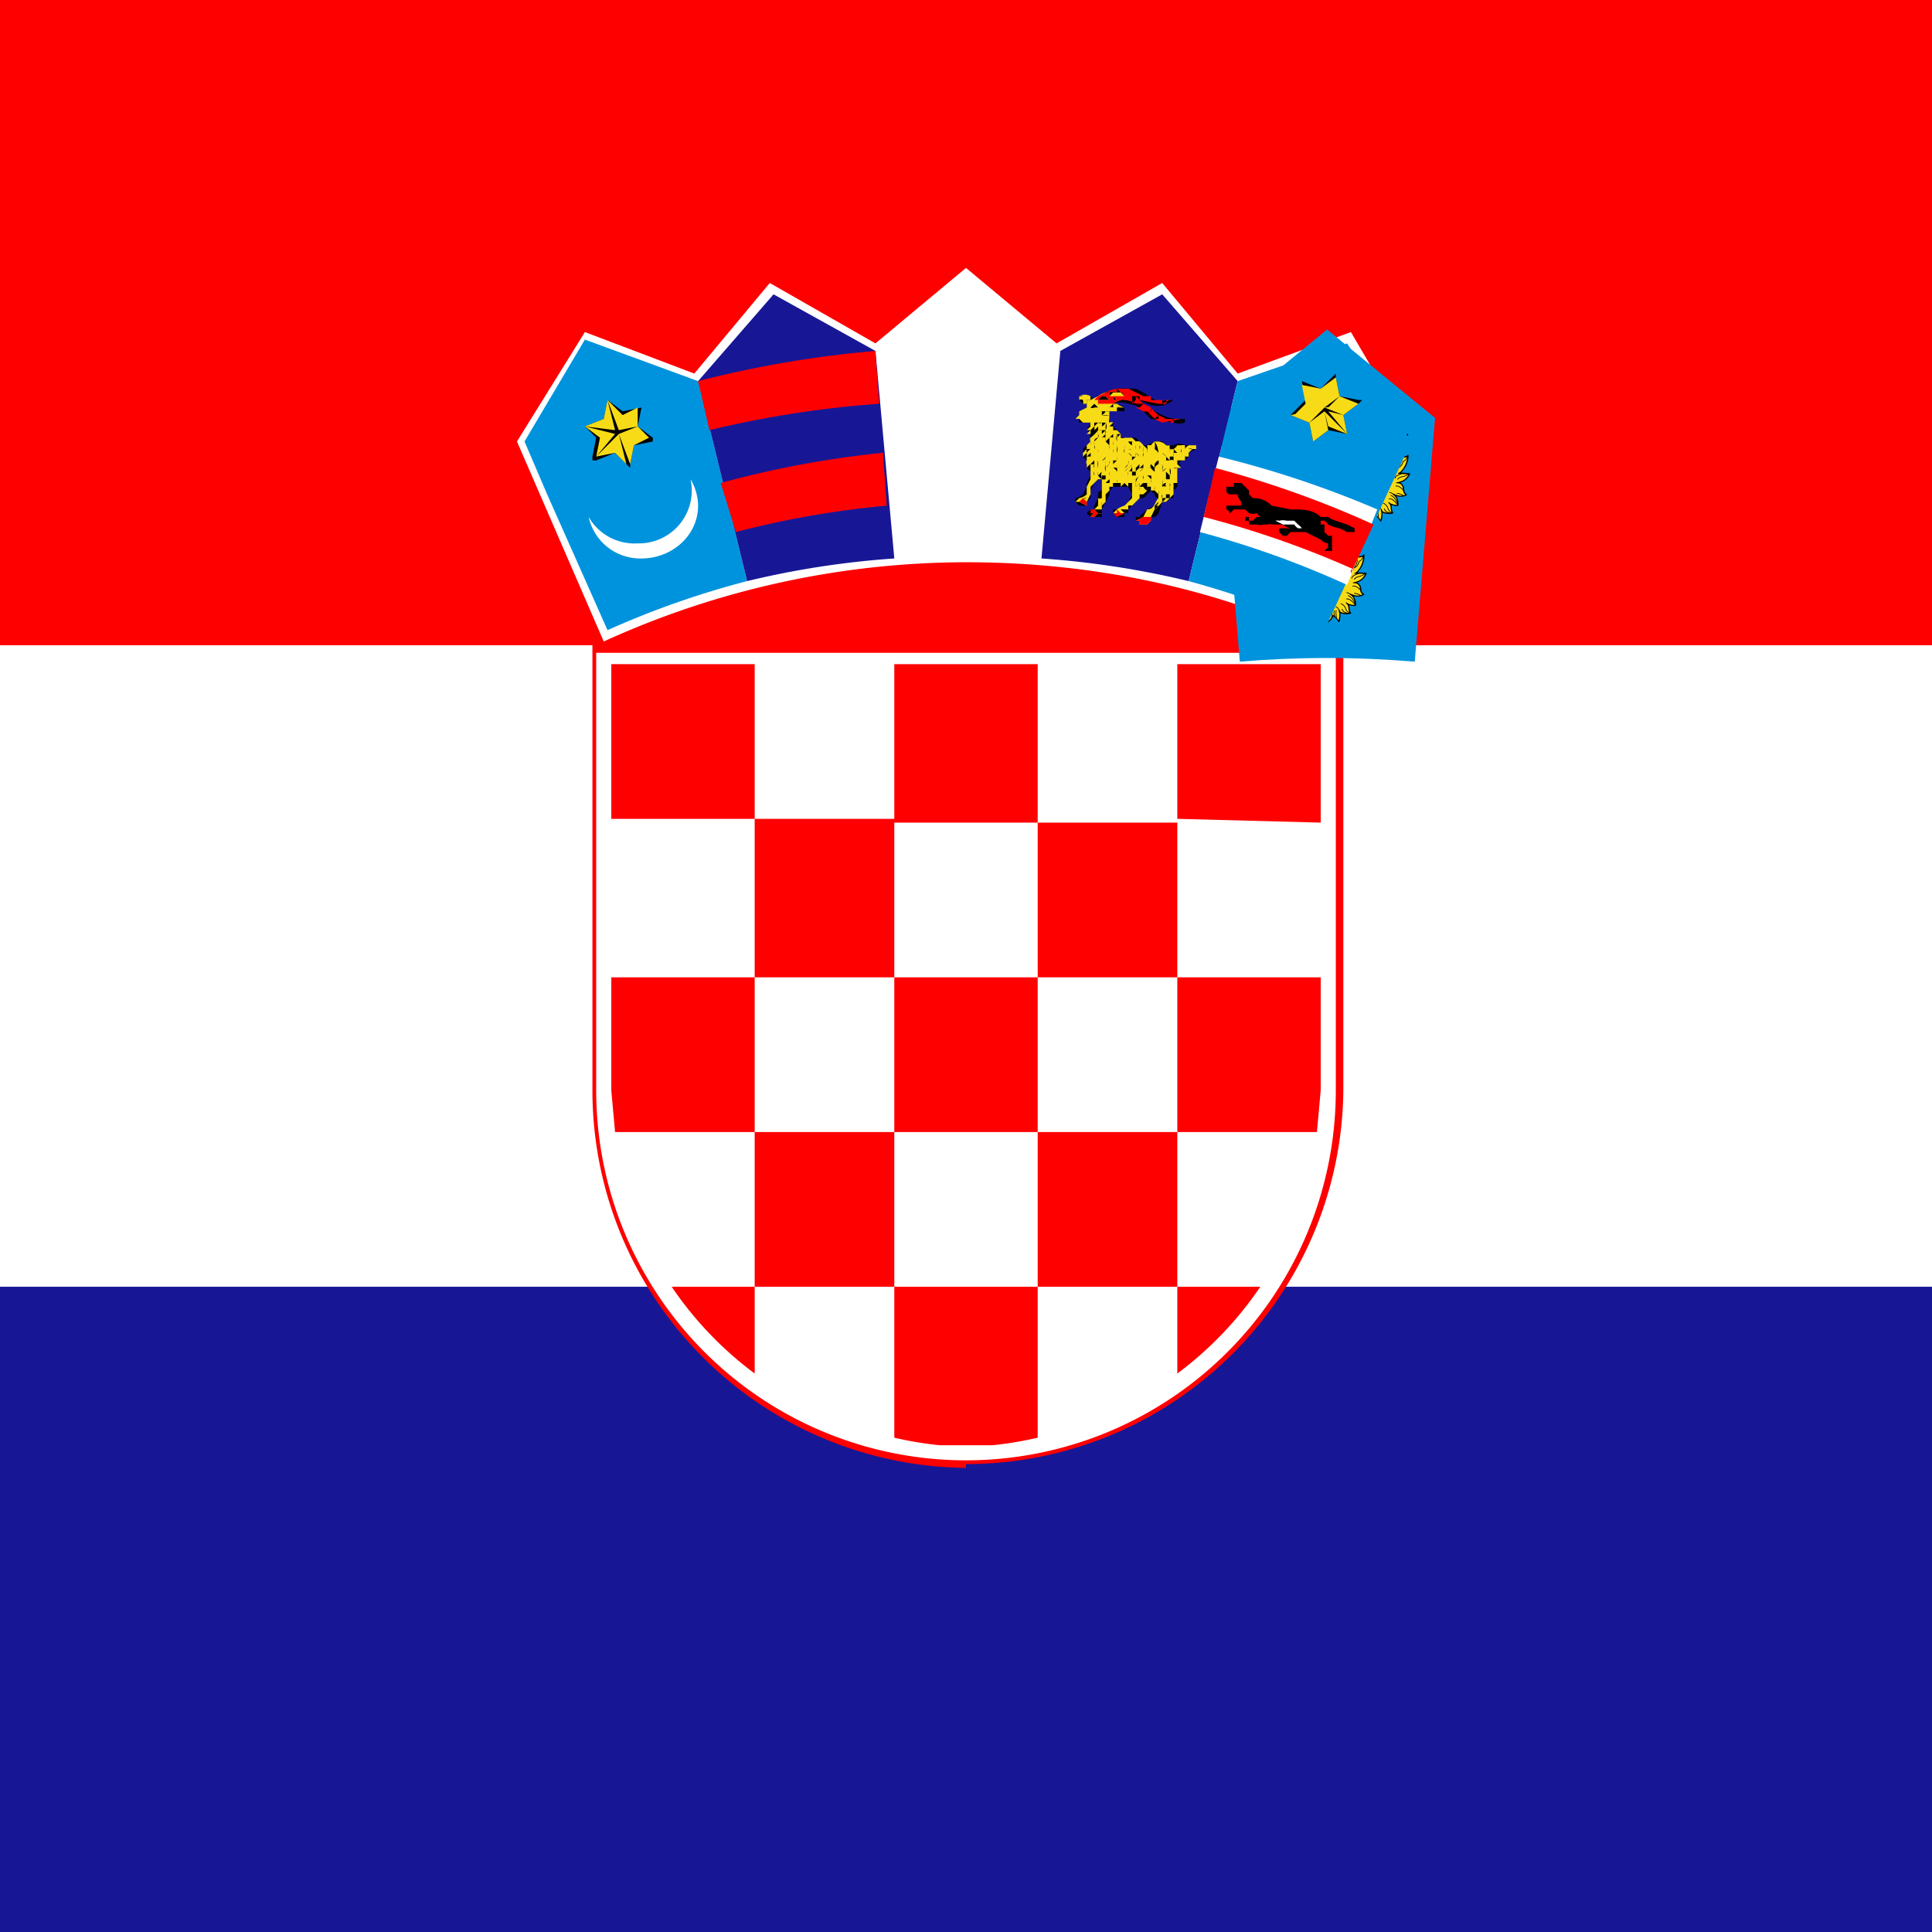 <svg xmlns="http://www.w3.org/2000/svg" xmlns:xlink="http://www.w3.org/1999/xlink" viewBox="0 0 512 512">
    <path fill="#171796" d="M0 0h512v512H0z"/>
    <path fill="#fff" d="M0 0h512v341H0z"/>
    <path fill="red" d="M0 0h512v171H0zM256 388a100 100 0 0 0 100-99V171H157v118a100 100 0 0 0 99 100z"/>
    <path fill="#fff" d="M256 387a98 98 0 0 0 98-98V173H158v116a98 98 0 0 0 98 98z"/>
    <path fill="red" d="M200 176h-38v41h38zm0 83h37v-42h-37zm-38 30l1 11h37v-41h-38v30zm113-30h-38v41h38zm0 82h37v-41h-37zm37 23a95 95 0 0 0 22-23h-22v23zm-112-23h37v-41h-37zm-22 0a95 95 0 0 0 22 23v-23h-22zm85 42a93 93 0 0 0 12-2v-40h-38v40a93 93 0 0 0 12 2h13zm86-83l1-11v-30h-38v41h37zm-74-41h37v-41h-37zm0-83h-38v42h38zm75 42v-42h-38v41z"/>
    <path fill="#fff" d="M352 169l23-52-17-29-30 11-20-24-28 16-24-20-24 20-28-16-20 24-29-11-18 29 23 53a232 232 0 0 1 96-21c34 0 67 7 96 21z"/>
    <path fill="#0093dd" d="M185 101l-30-11-16 27 6 14 16 36a234 234 0 0 1 37-13l-13-53z"/>
    <path fill="#fff" d="M183 127a14 14 0 0 1 2 7c0 8-7 14-15 14a14 14 0 0 1-14-11 14 14 0 0 0 13 7 14 14 0 0 0 14-17z"/>
    <path d="M170 108l-1 5 4 3v1l-5 1-1 5v1l-1-1-3-3-5 2h-1v-1l1-5-3-3h-1 1l5-2 1-5 4 3 5-1z"/>
    <path fill="#f7db17" d="M164 115l4 3 4-2zm0 0l8 1-3-3zm-9-2l8 1-3-3zm8 2l-8-2 4 3zm1-1l5-6-4 2zm-6 7l5-6-4 1zm6-6l-6 6 5-1zm5-7l-5 6 5-1zm-6 6l-2-8-1 5zm3 9l-2-8-1 5zm-2-8l3 8 1-5zm-3-9l3 8 1-4z"/>
    <path fill="#171796" d="M232 93l-27-15-20 23 13 53a234 234 0 0 1 39-6l-5-55z"/>
    <path fill="red" d="M195 141a248 248 0 0 1 40-7l-1-14a262 262 0 0 0-43 8l4 13zm-7-27a275 275 0 0 1 45-7l-1-14a289 289 0 0 0-47 8l3 13z"/>
    <g transform="translate(-256) scale(.003)">
        <path fill="#0093dd" d="M212105 36890l-23 13-9517-7794-9497 7778 1788 21560c2543-210 5113-322 7709-322 2608 0 5190 113 7744 325l1795-21560z"/>
        <g id="a">
            <path d="M202545 46585c-18-2-44 10-69 45-186 250-359 469-545 720-195 61-242 180-167 348-261-26-291 193-302 432-250-379-522-482-814-307-11-230-187-338-439-392a829 829 0 0 1-436-145c-60-42-110-64-170-106-126-88-226-5-172 74l802 1302c-14 80 6 151 88 204l140 397-32 113c-221-105-443-118-664-133-170-8-287-50-361-137-54-63-91-26-92 82-3 534 162 1014 599 1492-231 4-462 11-694 21-79 6-95 39-73 104 126 304 339 579 822 766a654 654 0 0 0-357 520c-9 224-75 382-212 455-60 32-81 65-24 106 253 185 565 193 895 112a1398 1398 0 0 0-198 850c208 56 412 15 614-52-29 61-44 175-52 309-7 115-41 229-104 343-32 33-65 84 4 102 336 91 648 52 915-47 0 243 2 487 76 727 18 58 70 102 125 26 155-214 322-396 527-517 31 90 75 168 156 215 96 55 147 170 153 343 0 30-2 60 35 90 149 7 514-380 589-597 206 121 284 246 439 461 55 76 99 29 128-25 62-243 67-481 66-724 267 99 579 138 915 47 69-19 36-70 4-102a947 947 0 0 1-113-365c-9-133-14-226-43-287 202 68 405 108 614 52 29-297-53-579-211-850 330 80 655 73 908-112 57-41 35-74-24-106-136-73-203-231-212-455a652 652 0 0 0-357-520c483-187 696-463 822-766 22-66 6-99-73-104-231-10-480-24-711-27 437-478 606-961 604-1495-1-108-38-146-92-82-74 87-179 137-348 146-222 15-435 24-656 128l-32-113c46-132 106-260 153-393 82-53 102-123 88-204 267-434 513-868 781-1302 54-79-46-162-171-74-60 42-110 64-170 106a841 841 0 0 1-437 145c-251 54-417 167-428 397-293-175-564-73-814 307-11-239-41-457-302-432 75-168 17-291-178-352-186-250-458-470-644-720-31-35-51-47-69-45z"/>
            <g fill="#f7db17">
                <path d="M205075 47978c-51-26-124 17-162 95s-33 170 19 196c40 20 84-6 119-56l22-36 5-9c38-78 49-163-2-188zm-5008 0c52-26 124 17 162 95s39 165-13 191-103-24-141-102-60-158-9-184zm4539 905c-32 0-59 27-59 59a59 59 0 0 0 118 0c0-32-26-59-59-59zm-4032 0a59 59 0 1 0 0 118 59 59 0 0 0 0-118zm4294-304c-754-91-1506-133-2260-133s-1509 41-2269 115c-26 8-21 90 14 86 756-73 1507-113 2256-113 743 0 1485 40 2228 129 39 4 54-80 32-84z"/>
                <path d="M200319 48495c768-75 1530-117 2289-116 754 0 1507 42 2261 133l111-184c-32 10-62 9-90-5-76-38-92-161-36-274 56-114 164-175 240-138 39 19 62 62 68 114l446-739c-204 130-328 214-581 252-281 41-409 139-368 307 38 156-57 133-201 54-314-171-541 71-652 353-73 186-159 181-168-13-4-70 0-131-7-200-21-223-89-286-216-224-161 78-175 25-137-58 28-60 86-128 66-221-9-67-66-92-151-98-182-244-467-483-649-727-182 244-374 483-556 727-86 5-142 30-152 98-20 93 52 157 80 217 38 82 23 135-137 57-127-61-186-3-207 220-7 69-10 139-13 209-9 194-95 199-168 13-111-282-352-524-667-353-145 79-203 102-182-54 23-172-107-266-388-307-253-37-377-122-581-252l419 682c12-25 29-45 53-57 76-38 184 24 240 138 56 113 40 237-36 274-10 5-21 8-32 10l100 163zm4389 911l-24 11c-46 19-80 66-134 124-57 60-128 125-211 188-12 10-25 19-44-6s-7-35 6-44c80-62 149-124 204-182 30-32 56-63 77-92l-284-30c-79 24-157 55-222 95-59 35-107 77-137 125-8 14-16 27-44 11-27-16-19-30-11-44 35-58 91-107 158-147 33-20 69-38 106-54-107-9-214-18-321-25a414 414 0 0 0-117 114c-9 13-18 26-44 8s-18-31-8-44c19-29 41-54 64-77l9-9-241-14-8 7a340 340 0 0 0-93 126c-6 15-12 29-41 18-29-12-23-26-17-41 12-29 27-55 45-81l27-33-344-12c-4 5-9 8-14 11a292 292 0 0 0-114 114c-8 14-16 28-43 12-28-16-20-29-12-43 16-28 35-54 59-77l21-19c-122-2-244-4-365-4l-360 3 22 20c23 23 42 49 59 77 8 14 16 27-12 43s-35 2-44-12a292 292 0 0 0-114-114c-6-3-12-7-15-12-115 2-230 6-345 11a357 357 0 0 1 74 116c6 15 12 29-17 41s-35-3-41-18a338 338 0 0 0-103-136l-243 13 13 12c24 23 45 48 64 77 9 13 18 26-8 44s-35 5-44-8a423 423 0 0 0-120-116l-5-3c-110 7-220 14-330 23 43 18 85 38 122 61 67 40 124 89 158 147 8 14 16 27-11 44-27 16-35 3-44-11-29-48-78-90-137-125-72-44-159-77-246-102h-2c-90 7-179 15-268 24 22 33 51 68 86 106 55 58 124 120 204 182 13 9 25 19 6 44s-32 15-44 6c-83-64-155-128-211-188-37-38-99-111-135-140-196-90-354-127-575-147-153-14-318-9-458-79 36 85 75 164 126 229 53 68 120 121 209 147 8 2 21 16 22 25 28 157 84 286 169 386 52 60 114 110 188 149a996 996 0 0 1-172-251 800 800 0 0 1-77-420c1-16 3-32 34-29 32 3 30 19 29 35-11 123 9 256 72 387 56 118 159 237 291 346 24 19 0 63-29 55a788 788 0 0 1-383-231 846 846 0 0 1-180-397c-94-32-165-90-222-164-47-60-85-131-118-205 28 428 182 801 456 1137 61 75 165 182 255 216 92 35 95 100-20 101l-105 1c84 31 164 66 233 105 127 73 217 162 224 273 1 16 2 32-29 34-32 2-33-14-34-29-6-86-82-160-192-223-113-65-259-117-402-160-154 0-312-1-459 3 39 28 80 57 131 84 82 44 188 86 343 122 89 21 166 52 233 91 71 42 130 93 177 150 10 12 20 25-5 45s-34 8-45-5c-42-52-95-98-159-135-61-36-133-64-216-84-161-38-272-81-358-128-75-40-131-82-184-123 180 393 450 573 835 689l61 19 9 2c86 21 175 40 266 55 92 15 166 28 261 37 16 1 32 3 29 34-3 32-19 30-34 29a4316 4316 0 0 1-437-71c-26 6-64 9-107 12-232 14-420 225-435 494l-1 16c88-80 179-157 273-212 117-68 239-103 364-69 15 4 31 8 22 39-8 31-23 27-39 22-106-28-212 3-316 63-108 63-213 158-315 253a563 563 0 0 1-205 377c61 34 104 65 163 45 86-39 172-78 261-108 91-31 184-52 282-57 16-1 32-1 33 31s-14 32-31 33c-91 4-179 24-264 53-75 26-149 58-222 91 221 47 460-1 667-79 60-22 105-42 133-41 51-30 112-53 172-79 66-28 132-51 182-57 16-2 32-4 35 28 4 32-12 33-28 35a394 394 0 0 0-222 79c0 21-66 57-126 96-36 24-70 52-87 67a741 741 0 0 0-188 287c-29 70-52 145-68 224 55-108 121-211 201-303 94-108 208-201 345-265 14-7 29-13 42 15 13 29-1 35-15 42a956 956 0 0 0-324 250c-90 103-161 222-219 345-31 64-8 1-42 86 110-122 212-224 323-307 132-100 283-157 418-133 15 3 31 6 26 37s-21 28-37 26c-116-21-250 32-369 121-121 92-244 223-366 361 184 26 366-26 542-85 91-30 183-135 239-152a1327 1327 0 0 1 159-167c12-10 24-20 45 4s8 34-4 45c-33 28-65 60-96 94-32 35-62 73-92 113-6 8-13 17-24 16-60 70-151 162-172 240-57 210-25 370-122 576 71-38 128-81 175-134 53-60 94-135 128-230a720 720 0 0 1 428-442c15-5 30-11 41 19s-4 35-19 41a678 678 0 0 0-391 404 743 743 0 0 1-141 250c-44 50-95 91-156 127 52-3 78-10 121-7 79-6 211-66 279-119 66-51 116-120 154-206 6-15 13-29 42-16s23 27 16 42c-42 96-99 174-173 231-56 43-121 75-196 93 161-5 311-42 467-100 65-24 87-168 127-208 32-58 66-112 105-158 47-56 101-101 164-127 15-6 29-12 41 18 12 29-3 35-17 41-52 21-98 60-139 108-36 42-68 93-98 147 10 73-51 228-53 305-7 205-2 409 53 612 53-71 107-134 162-192l1-15c18-106 33-219 40-332 7-112 7-223-6-329-2-16-4-32 27-35 32-4 34 12 35 28 14 111 14 226 7 340-6 90-16 180-30 269 54-51 53-51 77-103a743 743 0 0 0 54-467c-4-15-7-31 24-38s35 8 38 24c19 80 25 165 14 252-8 65-24 132-49 199 56-42 114-82 178-122-4-75-5-153-3-227 2-68 7-134 18-190 4-20 7-40 47-33s37 27 33 48c-9 50-14 111-16 177-2 78 0 162 4 243 5 82 49 185 125 230a425 425 0 0 1 186 274c16-145 17-280 3-400a949 949 0 0 0-114-368c-8-14-16-27 12-44 27-16 35-2 43 12 63 110 104 241 122 393 17 146 13 310-13 488 102-82 381-258 352-594-7-27-16-52-28-75-7-14-14-28 14-42s35 0 42 14a446 446 0 0 1 50 186c13-7 45-43 51-39l80 54a729 729 0 0 1-28-430c4-15 7-31 38-24s27 23 24 38c-18 73-22 151-13 230 9 77 31 157 67 237 4 8 8 16 5 25 24 21 47 42 70 65-13-84-22-170-28-255-8-115-7-230 7-341 2-16 4-32 35-28s29 20 27 35c-13 106-13 217-6 329a3204 3204 0 0 0 41 339c54 59 95 120 152 196 55-203 73-407 66-612-2-76-69-227-65-302-30-55-63-107-100-151-41-49-87-87-139-108-15-6-29-12-18-41 12-29 27-24 41-18 62 26 117 71 164 127 38 45 72 98 103 154 57 7 78 179 143 212 154 57 298 94 453 100a519 519 0 0 1-368-324c-6-15-13-29 16-42s35 2 42 16c38 86 88 156 154 206 85 66 289 124 400 127a661 661 0 0 1-298-378c-34-95-87-179-153-247a642 642 0 0 0-238-157c-15-6-29-11-19-41 11-29 26-24 41-19 96 36 186 94 261 172 72 74 130 166 167 270 34 95 75 169 128 230 47 54 105 98 177 135-98-207-66-367-122-577-35-129-232-277-193-320 45-51 133 88 248 127 175 59 357 111 540 85a2690 2690 0 0 0-366-361c-119-90-237-140-352-120-16 3-31 6-37-26-5-31 10-34 26-37 135-24 269 32 401 132 111 84 201 175 311 298-18-47 0-14-30-77-59-123-130-241-220-345-89-102-196-189-324-250-14-7-28-13-15-42 13-28 28-22 42-15 137 65 251 157 345 265 81 93 147 198 203 307-15-81-39-157-68-227a741 741 0 0 0-188-287c-62-56-209-140-208-179-29-15-33-11-63-24-61-26-121-46-164-52-16-2-32-4-28-35 4-32 19-30 35-28 50 6 115 28 182 56 33 14 66 43 98 60 53 4 139 47 208 74 206 78 446 126 666 79-73-33-147-65-223-91-85-29-172-49-264-53-16-1-32-1-31-33s17-31 33-31c98 4 191 26 282 57 89 30 175 69 261 108 59 27 101-7 163-45a563 563 0 0 1-205-376l-2-2c-102-95-207-190-315-253-104-60-210-91-316-63-15 4-31 8-39-22-8-31 7-35 22-39 125-33 247 1 364 69 94 55 186 132 274 213l-1-17c-15-270-203-480-435-494-78-5-189 21-186-32 4-59 97-44 234-86 385-116 655-296 836-690-54 41-110 83-186 124-86 47-198 91-358 128-82 19-154 48-216 84-64 38-117 84-159 135-10 12-20 25-45 5s-14-32-5-45c47-57 106-108 177-150 67-39 145-70 233-91 155-36 261-78 343-122 51-27 92-55 131-84-148-4-305-3-459-3-143 44-289 96-402 160-110 63-186 136-192 223-1 16-2 32-34 29-32-2-31-18-29-34 8-111 97-200 224-273 69-39 149-74 233-105l-104-1c-116-2-112-66-20-101 90-34 190-141 251-216 271-334 412-714 456-1130-33 72-69 140-115 198a479 479 0 0 1-222 164 846 846 0 0 1-180 397 750 750 0 0 1-369 230c-29 8-52-35-29-55 132-109 221-226 278-344 62-131 83-264 72-387-1-16-3-32 29-35 31-3 33 13 34 29 12 134-10 278-78 420-40 85-97 170-172 251 73-39 136-89 187-149a811 811 0 0 0 170-386c1-8 14-22 22-25 89-27 155-79 209-147 51-65 90-143 126-228-140 69-304 64-457 78-213 19-369 68-554 152z"/>
                <path d="M204649 49231c-680-88-1359-113-2041-114-684 0-1369 40-2058 112-20 6-15 33-14 46 2 28 37 35 121 27 643-60 1285-93 1932-93 674 0 1351 21 2038 102 33 9 77-85 22-81z"/>
                <path fill-rule="evenodd" d="M200570 49160c683-71 1362-110 2038-110 675 0 1349 40 2025 127l31-127c-17 9-37 15-58 15a123 123 0 1 1 113-171l60-170c-724-84-1446-122-2171-122-729 0-1459 38-2193 107l58 164c22-32 59-54 101-54a123 123 0 1 1 0 246c-12 0-25-2-36-6l33 94-2 7zm3067-416a123 123 0 1 0 0 246 123 123 0 1 0 0-246zm0 64a59 59 0 0 0 0 118c32 0 59-27 59-59s-26-59-59-59zm-1082-91a123 123 0 1 0 123 123c0-68-55-123-123-123zm0 64a59 59 0 1 0 0 118 59 59 0 0 0 0-118zm-1064-40a123 123 0 1 0 0 246 123 123 0 0 0 0-246zm0 64c-33 0-59 26-59 59s26 59 59 59a59 59 0 0 0 0-118z"/>
            </g>
            <path d="M202601 47974c-14-68-49-129-100-175-51-47-116-78-187-88-33-4-39-58-7-68 60-20 114-67 157-133 45-69 79-157 95-256 5-34 64-35 69-1 15 84 51 153 97 208 55 66 125 112 193 138 31 12 25 63-8 68-59 9-105 42-141 87-50 62-81 145-100 221-8 33-62 31-69-2zm33-118c20-52 47-103 81-146 28-34 60-64 99-84a543 543 0 0 1-216-236c-19 59-45 112-75 158-31 47-67 86-108 116a400 400 0 0 1 219 192zm799 5115l-515 206c-17 7-35 14-48-21-14-34 4-41 21-48l515-206c17-7 35-14 48 21 14 34-4 41-21 48zm59-326l-604 328c-16 9-33 18-51-15s-1-42 15-51l604-328c16-9 33-18 51 15s1 42-15 51zm-1826-65l604 328c16 9 33 18 15 51s-34 24-51 15l-604-328c-16-9-33-18-15-51s34-24 51-15zm51 322l515 206c18 7 35 14 21 48-14 35-31 28-49 21l-515-206c-17-7-34-14-21-48 14-35 31-28 48-21zm224 434c137 33 261 48 358 31 88-16 155-60 191-146v-493c-107-1-212-15-303-41a287 287 0 0 1-201-178 577 577 0 0 1-4-329c5-18 9-36 45-27s32 27 27 45c-20 82-33 194 1 284 23 60 69 110 152 133 91 25 198 38 307 38 107 0 214-13 304-40 82-24 148-69 192-123s65-117 57-176c-5-36-24-62-49-80-34-24-82-35-128-37-47-2-94 7-142 16l-77 13c-19 2-37 5-42-32s14-40 32-42l73-12c52-10 105-20 159-18 60 2 121 18 168 51 42 29 72 72 80 131 11 80-16 163-73 233a455 455 0 0 1-229 147c-83 24-178 38-274 42v483c3 5 3 11 2 16 37 82 102 125 188 141 97 18 221 2 358-31 18-5 36-9 45 27 8 37-9 41-28 45a998 998 0 0 1-388 32c-92-17-165-58-215-132a314 314 0 0 1-215 132c-109 20-242 4-388-32-18-4-37-8-28-45 8-36 27-32 45-27zm356 210l402-9c19 0 38-1 38 37 1 38-18 38-37 38l-402 9c-19 0-37 1-38-37s18-38 37-38zm593-3082c151-125 293-227 423-297a714 714 0 0 1 359-106c19 1 37 1 36 39-1 37-20 37-39 36-92-4-200 32-322 97-125 67-263 166-410 289-14 12-29 24-53-5s-9-41 5-53zm-605 56a2015 2015 0 0 0-445-314c-139-71-268-108-363-100-19 2-37 4-40-34-4-37 15-39 34-40 110-10 252 31 404 107 152 77 315 191 461 325 14 13 28 25 2 53-25 27-39 15-53 2zm-213 1004c37-83 83-155 136-219 53-63 112-119 174-170 14-12 29-24 52 5 24 29 9 41-5 53-59 48-114 101-164 160-49 59-91 125-125 201-8 17-15 34-49 19s-27-32-19-49zm371-1734c49 66 88 139 114 223 26 82 40 175 39 279 5 80 6 165-7 249-13 86-42 170-97 246a286 286 0 0 1-329 106c29 100 51 208 6 308-8 18-33 27-51 18-43-22-86-43-128-62s-84-36-127-51l-1-1c-95-37-173-73-236-112-65-39-115-80-150-124l1 2c-44-49-72-106-88-170-14-55-20-114-22-174-72-39-138-78-194-116-64-43-118-87-161-131-13-14-26-27 1-53s40-12 53 1c39 40 89 80 150 121 60 40 128 81 204 121 124 13 247 51 370 109 106 50 211 115 317 192 13 7 19 16 27 20l25 19c51 22 104 28 152 16 47-11 90-39 122-84 48-66 72-139 84-214 12-77 11-157 6-234v-2c1-97-12-183-35-258-24-76-58-142-102-201-11-15-22-30 7-52s41-7 52 7zm-375 1047c-104-77-207-141-311-190-105-49-210-83-314-98 2 48 8 93 18 135 13 52 35 99 71 138l1 1c30 37 73 72 130 107 60 36 134 71 225 106l-1-1a1683 1683 0 0 1 226 98c19-83-10-179-37-267l-9-29zm776-1003c-44 59-79 125-102 201-24 76-36 161-35 258v2c-5 77-6 158 6 234 12 75 37 148 84 214 32 45 75 72 122 84 48 12 101 6 152-16l25-19c6-4 13-12 27-20 105-77 211-143 317-192 123-58 246-95 370-109 75-40 144-80 204-121s111-81 149-121c13-13 26-27 53-1s14 39 0 53c-43 44-97 88-161 131-57 38-122 77-194 116-2 61-8 119-22 174-16 63-44 121-88 170l1-2c-35 44-85 85-150 124-63 38-141 75-237 112l-1 1a2498 2498 0 0 0-255 113c-18 9-43 0-51-18-45-100-23-208 6-308-55 18-111 20-164 7-64-15-122-53-165-113-55-76-84-160-97-246-13-85-12-169-7-249-1-104 13-196 39-279 26-84 65-158 114-223 11-15 22-30 52-7 30 22 19 37 7 52zm940 715c-105 15-209 49-314 98-104 49-207 113-311 190l-8 29c-27 88-56 184-37 267l93-44c44-20 87-38 133-54l-1 1c91-35 165-70 225-106 58-34 100-70 131-107l1-1c35-39 57-86 71-138 11-42 16-87 19-135z"/>
            <path fill-rule="evenodd" d="M203459 50602a216 216 0 0 0 0 433 217 217 0 0 0 0-433zm0 69a147 147 0 1 0 0 294 147 147 0 0 0 0-294zm0 60a87 87 0 1 0 0 174 87 87 0 0 0 0-174zm-1697-124c119 0 217 97 217 216s-97 217-217 217a217 217 0 0 1 0-433zm0 69a147 147 0 1 1 0 294 147 147 0 0 1 0-294zm0 60a87 87 0 1 1 0 174 87 87 0 0 1 0-174z"/>
        </g>
        <use width="100%" height="100%" transform="rotate(-2 -55533 156276)" xlink:href="#a"/>
        <use width="100%" height="100%" transform="rotate(2 459866 156276)" xlink:href="#a"/>
    </g>
    <path fill="#171796" d="M328 101l-20-23-27 15-5 55a235 235 0 0 1 39 6l13-53z"/>
    <path d="M286 105h3l1 1 1-1a7 7 0 0 1 2-1 8 8 0 0 1 3-1 13 13 0 0 1 3 0h2l2 1 3 2a10 10 0 0 0 4 0h1c-4 3-7 1-9 0a17 17 0 0 1 2 2l4 2a9 9 0 0 0 4 1 9 9 0 0 0 1 0h1v1a5 5 0 0 1-3 0l-6-1-3-3a8 8 0 0 0-3-1 6 6 0 0 0-4 0h1l2 1v1h-4a3 3 0 0 1 0 1 1 1 0 0 1 0 1 1 1 0 0 0 0 1h1v1l1 1 1 1v1h4l2 2h1l2-1a8 8 0 0 1 2 0l1 1h2a3 3 0 0 1 3 0h3v1l-2 1v1l-1 1h-1a2 2 0 0 1-1 1h1l-1 1v5l-1 1v2h-1c1 0 1 0 0 0l-1 1h-1l-1 3a2 2 0 0 1-1 1h-1v1a3 3 0 0 1-1 1h-2v-1h-1v-1h1a2 2 0 0 1 1-1l1-1 2-1 1-2a1 1 0 0 1-1-1l-1-1-1 1a7 7 0 0 1-1 1h-1l-2 2-1 1v1a1 1 0 0 0-1 0v1h-1a4 4 0 0 1-1 0l-1-1v-1h1a6 6 0 0 1 2-1 3 3 0 0 1 1-1l1-2-1-2a1 1 0 0 1 1 0h-4a3 3 0 0 1-1 0 3 3 0 0 1-1 1 3 3 0 0 1 0 1 10 10 0 0 1-1 2l-1 2v2a9 9 0 0 1-1 0h-2l-1-1 1-1h1v-1l1-2v-1a1 1 0 0 1 1-1v-2a3 3 0 0 1 0-1h-1l-1 1-1 2a3 3 0 0 0 0 1v1l-1 1v1h-2l-1-1v-1a4 4 0 0 0 2-1l1-2v-1l1-2v-1l-1-1c-1 0 0 0 0 0v-2l-1-1v-2l1-1 1-1v-1a1 1 0 0 1 0-1l-1-1 1-2a2 2 0 0 0-1 0h-1a2 2 0 0 0-1 0 1 1 0 0 1 0-1v-2l2-1a2 2 0 0 1 0-1h-1l-1-1v-1z"/>
    <g fill="#f7db17">
        <path d="M304 130a9 9 0 0 1-1 1s-1 0 0 0h-1v1a3 3 0 0 1 0-1 5 5 0 0 0 0 1l-2 2h-1v1h-1a6 6 0 0 0-1 0l1 1h-3 1c0-1 0 0 0 0h-1l1-1a6 6 0 0 1 2-1l1-1 1-1v-2-2a7 7 0 0 1 1 0v1l1-1v1a3 3 0 0 0 0 1v-1h1v-1 1a2 2 0 0 0 1 1z"/>
        <path d="M287 121l1-1a4 4 0 0 1 0-1h1a4 4 0 0 0-1 1v1l1-1a2 2 0 0 1 0 1h-1v1a1 1 0 0 0 0 1v1a3 3 0 0 1 1-1l1-1v1a2 2 0 0 1-1 0v2a24 24 0 0 0 0-1v4-1l-1 2v2a4 4 0 0 1-2 1l-1 1h1l2 1v-1l1-2v-2l1-1c0-1 0-1 0 0l1-1h1a3 3 0 0 1-1-1l1-1v-2 2a3 3 0 0 0 0 2v5a1 1 0 0 1-1 0v2l-1 1a3 3 0 0 1-1 1c-1 0 0 0 0 0h1a2 2 0 0 0-1 1h1l1-1h1a2 2 0 0 1-1 0 4 4 0 0 1-1-1h2v-1l1-1v-2l1-1v-1h1a2 2 0 0 1 0-1 1 1 0 0 0 0-1v1h1v-1a2 2 0 0 1 0 1h1v-2 3l1-1a14 14 0 0 1 2-1 9 9 0 0 0-2 1l1 1v-1h1a10 10 0 0 1 1 0v-1l1-1a3 3 0 0 0 0-1l1-1a3 3 0 0 1-1 1v1a4 4 0 0 0-1 2v1l1-1v-1h1a1 1 0 0 1 0-1v1a2 2 0 0 0-1 0v2a4 4 0 0 1 1-1h1v2a3 3 0 0 1 0-1 4 4 0 0 1 1 0v1h1a2 2 0 0 1 0-1v1l1 1v-1a2 2 0 0 1 0 1v1-1a5 5 0 0 0 0 1c-1 1-1 3-3 3l-1 2-2 1h2-1v1h2l1-1v-1c-1 0-1 0 0 0l1-2a12 12 0 0 0 2-2v-1h1a4 4 0 0 1-1 1h1l1-1 1-1v-1-2h1v-1a10 10 0 0 1-1 0 11 11 0 0 0 1 0v-1l-1-1 1 1v-2a1 1 0 0 1-1 0 1 1 0 0 1 0-1 1 1 0 0 0 0 1h2l-1-1v-1h1a4 4 0 0 0 0-1h-1 1a5 5 0 0 1 0 1h1a2 2 0 0 0 0-1 3 3 0 0 0-1 0h2v-1a3 3 0 0 0-1 0h1l1-1h1v-1h-1-1v1-1a3 3 0 0 0-1 1 2 2 0 0 0 0-1 3 3 0 0 0-1 0v1a9 9 0 0 1 0-1 15 15 0 0 1-1 0 3 3 0 0 1-1 1l1 1h-1a2 2 0 0 0 0-1 2 2 0 0 1-1 0 2 2 0 0 1 0-1 9 9 0 0 1 0 2 8 8 0 0 0 0-1 5 5 0 0 0 0-1 2 2 0 0 1-1 0 1 1 0 0 1-1 0 1 1 0 0 0 1 0 3 3 0 0 0-2-1 7 7 0 0 1 1 1 1 1 0 0 1 0 1 1 1 0 0 0 0-1 5 5 0 0 0-1-1v1a1 1 0 0 0 0-1h-1a6 6 0 0 1 1 3 5 5 0 0 0-1-1 6 6 0 0 0 0-2 4 4 0 0 0-1 1 2 2 0 0 1 1 0 2 2 0 0 0-1 0h-1a5 5 0 0 1 2 1 4 4 0 0 0-1-1 5 5 0 0 0-1 0 5 5 0 0 1 0 2 4 4 0 0 0 0-1 7 7 0 0 0-1-1 10 10 0 0 1 0 2v-1a10 10 0 0 0 0-1 4 4 0 0 0-1-1 2 2 0 0 1 0 1 2 2 0 0 0 0-1 2 2 0 0 0-1 0 17 17 0 0 0-1-1v0h-1v1h1v1a2 2 0 0 1-1-1 3 3 0 0 0 0-1h-1v2a8 8 0 0 0 0-1 5 5 0 0 0 0-1 1 1 0 0 1-1 0v-1l-1 1a1 1 0 0 0 0-1 3 3 0 0 0 1 0l-1-1h-1a2 2 0 0 0 0-1 3 3 0 0 1 0 1l-1 1a3 3 0 0 0 1-1v-1h-1l1-1a1 1 0 0 0-1 0 1 1 0 0 1 0-1 1 1 0 0 1 0 1 1 1 0 0 0 0-1v-1a1 1 0 0 0-1 0v0a1 1 0 0 1 1 0 4 4 0 0 1-2 0h2v-1a2 2 0 0 1-1 0h3-1 2a7 7 0 0 1-1 0v-1a8 8 0 0 0 1 0h1a6 6 0 0 1-2-1h-1a2 2 0 0 0-1 0h-2 2a5 5 0 0 1 1 0 6 6 0 0 1 2-1l1-1-1-1h-2l-1 1h1l1 1h-1v-1h-1a9 9 0 0 0-1 0h-1 1l1 1h-3a5 5 0 0 0-1 0h1a2 2 0 0 1 1-1 2 2 0 0 1 1 0l1-1h-1a6 6 0 0 0-2 1h0l-2 1h-1v2l-2 1v1h1v-1 1h-1l-1 1h1l1 1h1v-1a1 1 0 0 0 0 1h1c1-1 1-1 0 0a2 2 0 0 0 0 1l-1 1h1l-1 1h1a6 6 0 0 0 0-1l1-1a10 10 0 0 1 0-1h2a1 1 0 0 1-1 0l-1 1a4 4 0 0 1 0 1l-1 1 1-1a6 6 0 0 0 1-1 6 6 0 0 1 0 1v1a5 5 0 0 1 0-1 10 10 0 0 1-2 2h1-1a1 1 0 0 0 0 1l1-1-1 1-1 1h1v-1a3 3 0 0 1 0 1h-1v1l-1 1z"/>
        <path d="M288 107h-1a2 2 0 0 0 0-1h-1 1a1 1 0 0 0-1 0v-1h1a1 1 0 0 0-1 0 3 3 0 0 1 3 0v1h-1v1z"/>
    </g>
    <path d="M304 130zm2 5v-1h1zm2-2zm-1 0a1 1 0 0 1-1 1l1-1zm1-2v1a1 1 0 0 1 0-1c1 0 0 0 0 0zm2 0v1h-1v-1h1zm-1-6l1 1a2 2 0 0 0 0-2v1a2 2 0 0 1 0 1 14 14 0 0 0 0 1h-1v-2zm-1 1zm0 1a6 6 0 0 1 0 2 1 1 0 0 1 1-1 1 1 0 0 0 0 1 1 1 0 0 0-1 0v-1a6 6 0 0 0 0-1zm1 1a4 4 0 0 1 0 1v-1zm1 0v2a3 3 0 0 1 0-1 1 1 0 0 0 0-1zm1-2v1-1zm-1-3c0 1 0 0 0 0zm1-2v1a1 1 0 0 0-1 0 2 2 0 0 0 0 1 2 2 0 0 1 0-1v-1zm-3-1l1 1 1 1h-1v2a2 2 0 0 1-1 1 4 4 0 0 0 0-2v1a4 4 0 0 1 0 1l1-1v-2a2 2 0 0 0 0-1 3 3 0 0 0-1-1zm6-1zm-1 0v1a1 1 0 0 0 0-1zm-2 1v1a2 2 0 0 0 0-1zm-7 0v1-1zm1 0h1-1zm3 1v1-1zm1-1zm-6 0v1a1 1 0 0 1 0-1zm2 1a2 2 0 0 1 0 1v1l1 1a3 3 0 0 1 0-1 2 2 0 0 1 1-1 2 2 0 0 1 0 1 2 2 0 0 0-1 1v1a3 3 0 0 1-1-1 1 1 0 0 1 0-1v-1a2 2 0 0 0 0-1zm-1 2v1a2 2 0 0 0 1 0v-1a4 4 0 0 1 0 1 3 3 0 0 1-1 0h-1s0 0 1 0v-1zm-1 0zM302 121v2a2 2 0 0 0 0 1 3 3 0 0 0-1 1l1-1a5 5 0 0 0 1-1v1a5 5 0 0 1-1 0l-1 1v-1l1-1v-2zm3 4v3a2 2 0 0 0 0-1 4 4 0 0 0-1-1h1v1a1 1 0 0 0 0-1v-1zm1 0zm1 0v1l-1 1s1 0 1 0h-1l1-1v-1zm1 5zm-1-2v1-1zm-1 0v1-1zm-1 0a6 6 0 0 1-1 0h1zm-2 2zm-5 5a1 1 0 0 1-1 0 1 1 0 0 0 1 0zm1-1h-1s0 1 0 0zm1 0a1 1 0 0 1-1 0h1zm1-4v-1zm1-11a1 1 0 0 0 0-1zm-1-1v1a2 2 0 0 0 0-1zm-1 1a2 2 0 0 1-1 0 1 1 0 0 1 0-1 1 1 0 0 0 0 1h1zm1 3zm-2-2l1 1v0a3 3 0 0 0 1 0v-2 1l1 1a3 3 0 0 0-1-1 2 2 0 0 1 0 1l-1 1v-1a2 2 0 0 0-1-1zm2 5v1h-1v-1zm-3 1v1-1zm2-2a2 2 0 0 1 0 1 1 1 0 0 0-1 0v1a2 2 0 0 1 0-1 2 2 0 0 0 1-2zm0-1a3 3 0 0 1-1 1 4 4 0 0 0-1 1l1-1a2 2 0 0 0 1-1zm-3 1v1l-1 1 1-1v-1zm-3 2zm-1 0v1a2 2 0 0 1 0 1l1-1a2 2 0 0 1 0 1h-1a2 2 0 0 0 0-1 2 2 0 0 1-1 0 3 3 0 0 1 0-1zm0 4a3 3 0 0 1 0-1 3 3 0 0 0 0 1zm-1 1h1zm0 3v-1a2 2 0 0 1 0 1zm-2-7zm-2 4zm6-8a4 4 0 0 0-1 1l1 1c0-1 0 0 0 0a3 3 0 0 1 0 1 6 6 0 0 1 0-1l-1-1 1-1zm-1-2v1a4 4 0 0 1 0 1 3 3 0 0 0 0 1v1a3 3 0 0 1 0-2v-2zm-2 4v1a2 2 0 0 1 0-1zm-1 0v1a1 1 0 0 1 0-1zm6-10a3 3 0 0 0 0 2v-1a3 3 0 0 1 0-1zm-1 1a4 4 0 0 1 1 2 4 4 0 0 0-1-2zm-4 0v3a3 3 0 0 1 0 1v-2-2zm4-1v1a1 1 0 0 0-1 0v0l1-1zm-4 0v1l-1 1a3 3 0 0 0 0 1v-1a1 1 0 0 1 1-1 1 1 0 0 0 0-1zm2 0a1 1 0 0 0 0 1 1 1 0 0 1 0-1zm0 0a2 2 0 0 0 0 1v1a3 3 0 0 0 0-1 1 1 0 0 0-1 0v1a3 3 0 0 0 0 2 3 3 0 0 1 0-2v-1l1-1a1 1 0 0 1 0-1v1zm0-1l-1 1v-1h1zm6 6a2 2 0 0 1 0 1 2 2 0 0 0 0-1zm0 2v1a2 2 0 0 1-1 1l1-1a2 2 0 0 0 0-1zm-2-2a3 3 0 0 1 1 3 3 3 0 0 0-1-3zm0 3a6 6 0 0 1-1 1 3 3 0 0 0 0 1 2 2 0 0 0 0-1 2 2 0 0 0-1 0v-1-1a3 3 0 0 0 1 0v-1a3 3 0 0 1 0 1l-1 1v1a2 2 0 0 1 1 1 3 3 0 0 1 0-1 5 5 0 0 0 1-1zm-3-1v1a2 2 0 0 1 0-1v-1zm-2 1zm1-2a2 2 0 0 1-1 1 1 1 0 0 0 1-1zm-2 3a4 4 0 0 1 0-2 2 2 0 0 1 0-1l1-1v-1 1l-1 1a2 2 0 0 0 0 1v2zm-1-1v1a1 1 0 0 1 0-1zm5-4v2-1a2 2 0 0 0 0-1zm1-1a3 3 0 0 1 0 2 2 2 0 0 0 0-1 2 2 0 0 1 0 1v-1a2 2 0 0 0 0-1zm1-1l1 1v2a1 1 0 0 1 0-1 4 4 0 0 0 0-1l-1-1zm-2 0v1a2 2 0 0 1 0-1zm-5 3a2 2 0 0 1 0 1l-1 1 1-1a2 2 0 0 0 0-1zm0-2v1a1 1 0 0 0 0-1zm3 0v1-1zm1-1v4-2a2 2 0 0 0 0-1l-1-1 1-1v1zm-5-9l1-1 1 1h1-1a3 3 0 0 1-1 0 1 1 0 0 1-1 0h2a2 2 0 0 0-1 0h-1zM290 108zm2 1h1a2 2 0 0 1-1 1v-1zm4-1h1a1 1 0 0 0-1 0zm-2 0l1-1v1a1 1 0 0 0-1 0zm0 0zm-4 2zm1 0zm0-1zm0-2zm-1 0zm-1 0zm0 1a2 2 0 0 0-1 0 2 2 0 0 1 1 0zm0 1h-1 1zm-1 0zm1 1v1-1zm-1 0zm0-5a1 1 0 0 1 0 1 1 1 0 0 0 0-1zm5 7a2 2 0 0 1 0 2v-1a2 2 0 0 0 0-1zm-2 2h1v-1a2 2 0 0 0 0-1h1a2 2 0 0 1-1 1v1a3 3 0 0 0-1 0zm-2 0a1 1 0 0 1 1-1 1 1 0 0 0-1 1zm0 0v-1 1zm2-3a1 1 0 0 0 1 0 1 1 0 0 1-1 0zm-1 0zm26 8a1 1 0 0 0-1 0h1zm-29 13h1a1 1 0 0 1-1 0z"/>
    <g fill="red">
        <path d="M309 106a9 9 0 0 0 1 0l-2 1a1 1 0 0 0 1 0 1 1 0 0 0 0-1zm-2 0h1v1a6 6 0 0 1-1 0 1 1 0 0 0 0-1zm-11-3h3v1-1l2 1v0l2 1v0h2v1h-1 1a9 9 0 0 0 2 0 1 1 0 0 1 0 1l-5-1v-1h-2a9 9 0 0 0-2-1 7 7 0 0 0-1 0l-1-1z"/>
        <path d="M293 104a9 9 0 0 1 3-1v1a5 5 0 0 0-2 0 1 1 0 0 0-1 0zm8 4a10 10 0 0 0 0-1 7 7 0 0 0-4-1l1-1a2 2 0 0 0-1-1h1a9 9 0 0 1 2 1v2l1-1v-1l1 1 1 1h-2v1z"/>
        <path d="M303 109l-2-1h1l1-1a17 17 0 0 1 2 1v1a1 1 0 0 1-1 0 2 2 0 0 1-1 0z"/>
        <path d="M306 111a12 12 0 0 1-1-1l-1-1a1 1 0 0 0 1 0 1 1 0 0 0 0-1 11 11 0 0 0 2 2l-1 1z"/>
        <path d="M308 112a13 13 0 0 1-2-1h1v-1l2 1-1 1z"/>
        <path d="M313 111l-5 1 1-1a9 9 0 0 0 2 0l-1 1h1a1 1 0 0 0 0-1 10 10 0 0 0 2 0zm-10 26l-2 1h1v1h2l1-1v-1h-1-1zm-16-5l-1 1h-1 1l2 1v-1l-1-1zm10 4h1l-2 1-1-1a2 2 0 0 0 1 0h-1 1v-1l1 1zm-7-1h-1a3 3 0 0 1 0 1c-1 0 0 0 0 0 0 1 0 0 0 0h1a2 2 0 0 0-1 1h1l1-1h1a2 2 0 0 1-1 0 4 4 0 0 1-1-1zm3-28h1a5 5 0 0 1 1 0 6 6 0 0 1 2-1l1-1h-3l1 1h-1a2 2 0 0 0 0-1h-1-1-1 1l1 1h-3a5 5 0 0 0 0 1h-1 3zm-3 0v-1h1l1-1a2 2 0 0 1 1 0h1a1 1 0 0 0 0-1h-1l-2 1h0l-1 1v1z"/>
    </g>
    <path fill="#0093dd" d="M351 167l23-50-17-26-29 10-13 53a234 234 0 0 1 36 13z"/>
    <path fill="#fff" d="M323 121a269 269 0 0 1 42 14l-8 20a248 248 0 0 0-39-14z"/>
    <path fill="red" d="M358 152l6-13a265 265 0 0 0-42-15l-3 13a252 252 0 0 1 40 14h-1z"/>
    <path d="M326 134h3a1 1 0 0 1 0-1 3 3 0 0 1-1-2h-2a1 1 0 0 1-1-1v-1h2v-1h2l1 1 1 1v1l1 1c1 0 3 0 5 2l5 1h1c2 0 5 0 7 2h2a6 6 0 0 0 2 1l3 1 2 1v1h-2l-2-1a10 10 0 0 1-3-1 4 4 0 0 0-1-1h-1v1h1v2l1 1h1v4h-2l1-1a2 2 0 0 1 0-1 3 3 0 0 1-2-1l-2-1-2-1h-4l-1 1h-1l-1-1v-1h3a4 4 0 0 1-2-1h-3a1 1 0 0 0-1 0h-1a4 4 0 0 1-2 0h-2a9 9 0 0 1 0-1h-1v-1h1v1h1l1-1h1l-1-1a3 3 0 0 1-2 0l-1-1h-1a3 3 0 0 1-1 0h-1l-1 1a2 2 0 0 0-1-1v-1h1z"/>
    <path fill="#fff" d="M343 139h-3l-2-1a2 2 0 0 1 1 0 4 4 0 0 1 2 0h2l1 1a4 4 0 0 1 1 1h-1a3 3 0 0 1-1-1z"/>
    <path d="M345 101l1 5-4 4 5 2 1 5 4-3 5 1-1-5 4-3 1-1h-1l-5-1-1-5v-1l-4 4-5-2z"/>
    <path fill="#f7db17" d="M343 110l3-3 5 1zm9-2l3-3 5 2zm8-1l-4 3-5-2zm-9 1l-4 4-5-2zm-6-6l5 1 1 5zm7 7l4 1 1 5zm5 6l-5-2-1-4zm-6-7l-5-1-1-5zm3-8l1 5-4 3zm-3 9l1 5-4 3zm-3 8l-1-5 4-3zm3-9l-1-5 4-3z"/>
</svg>

